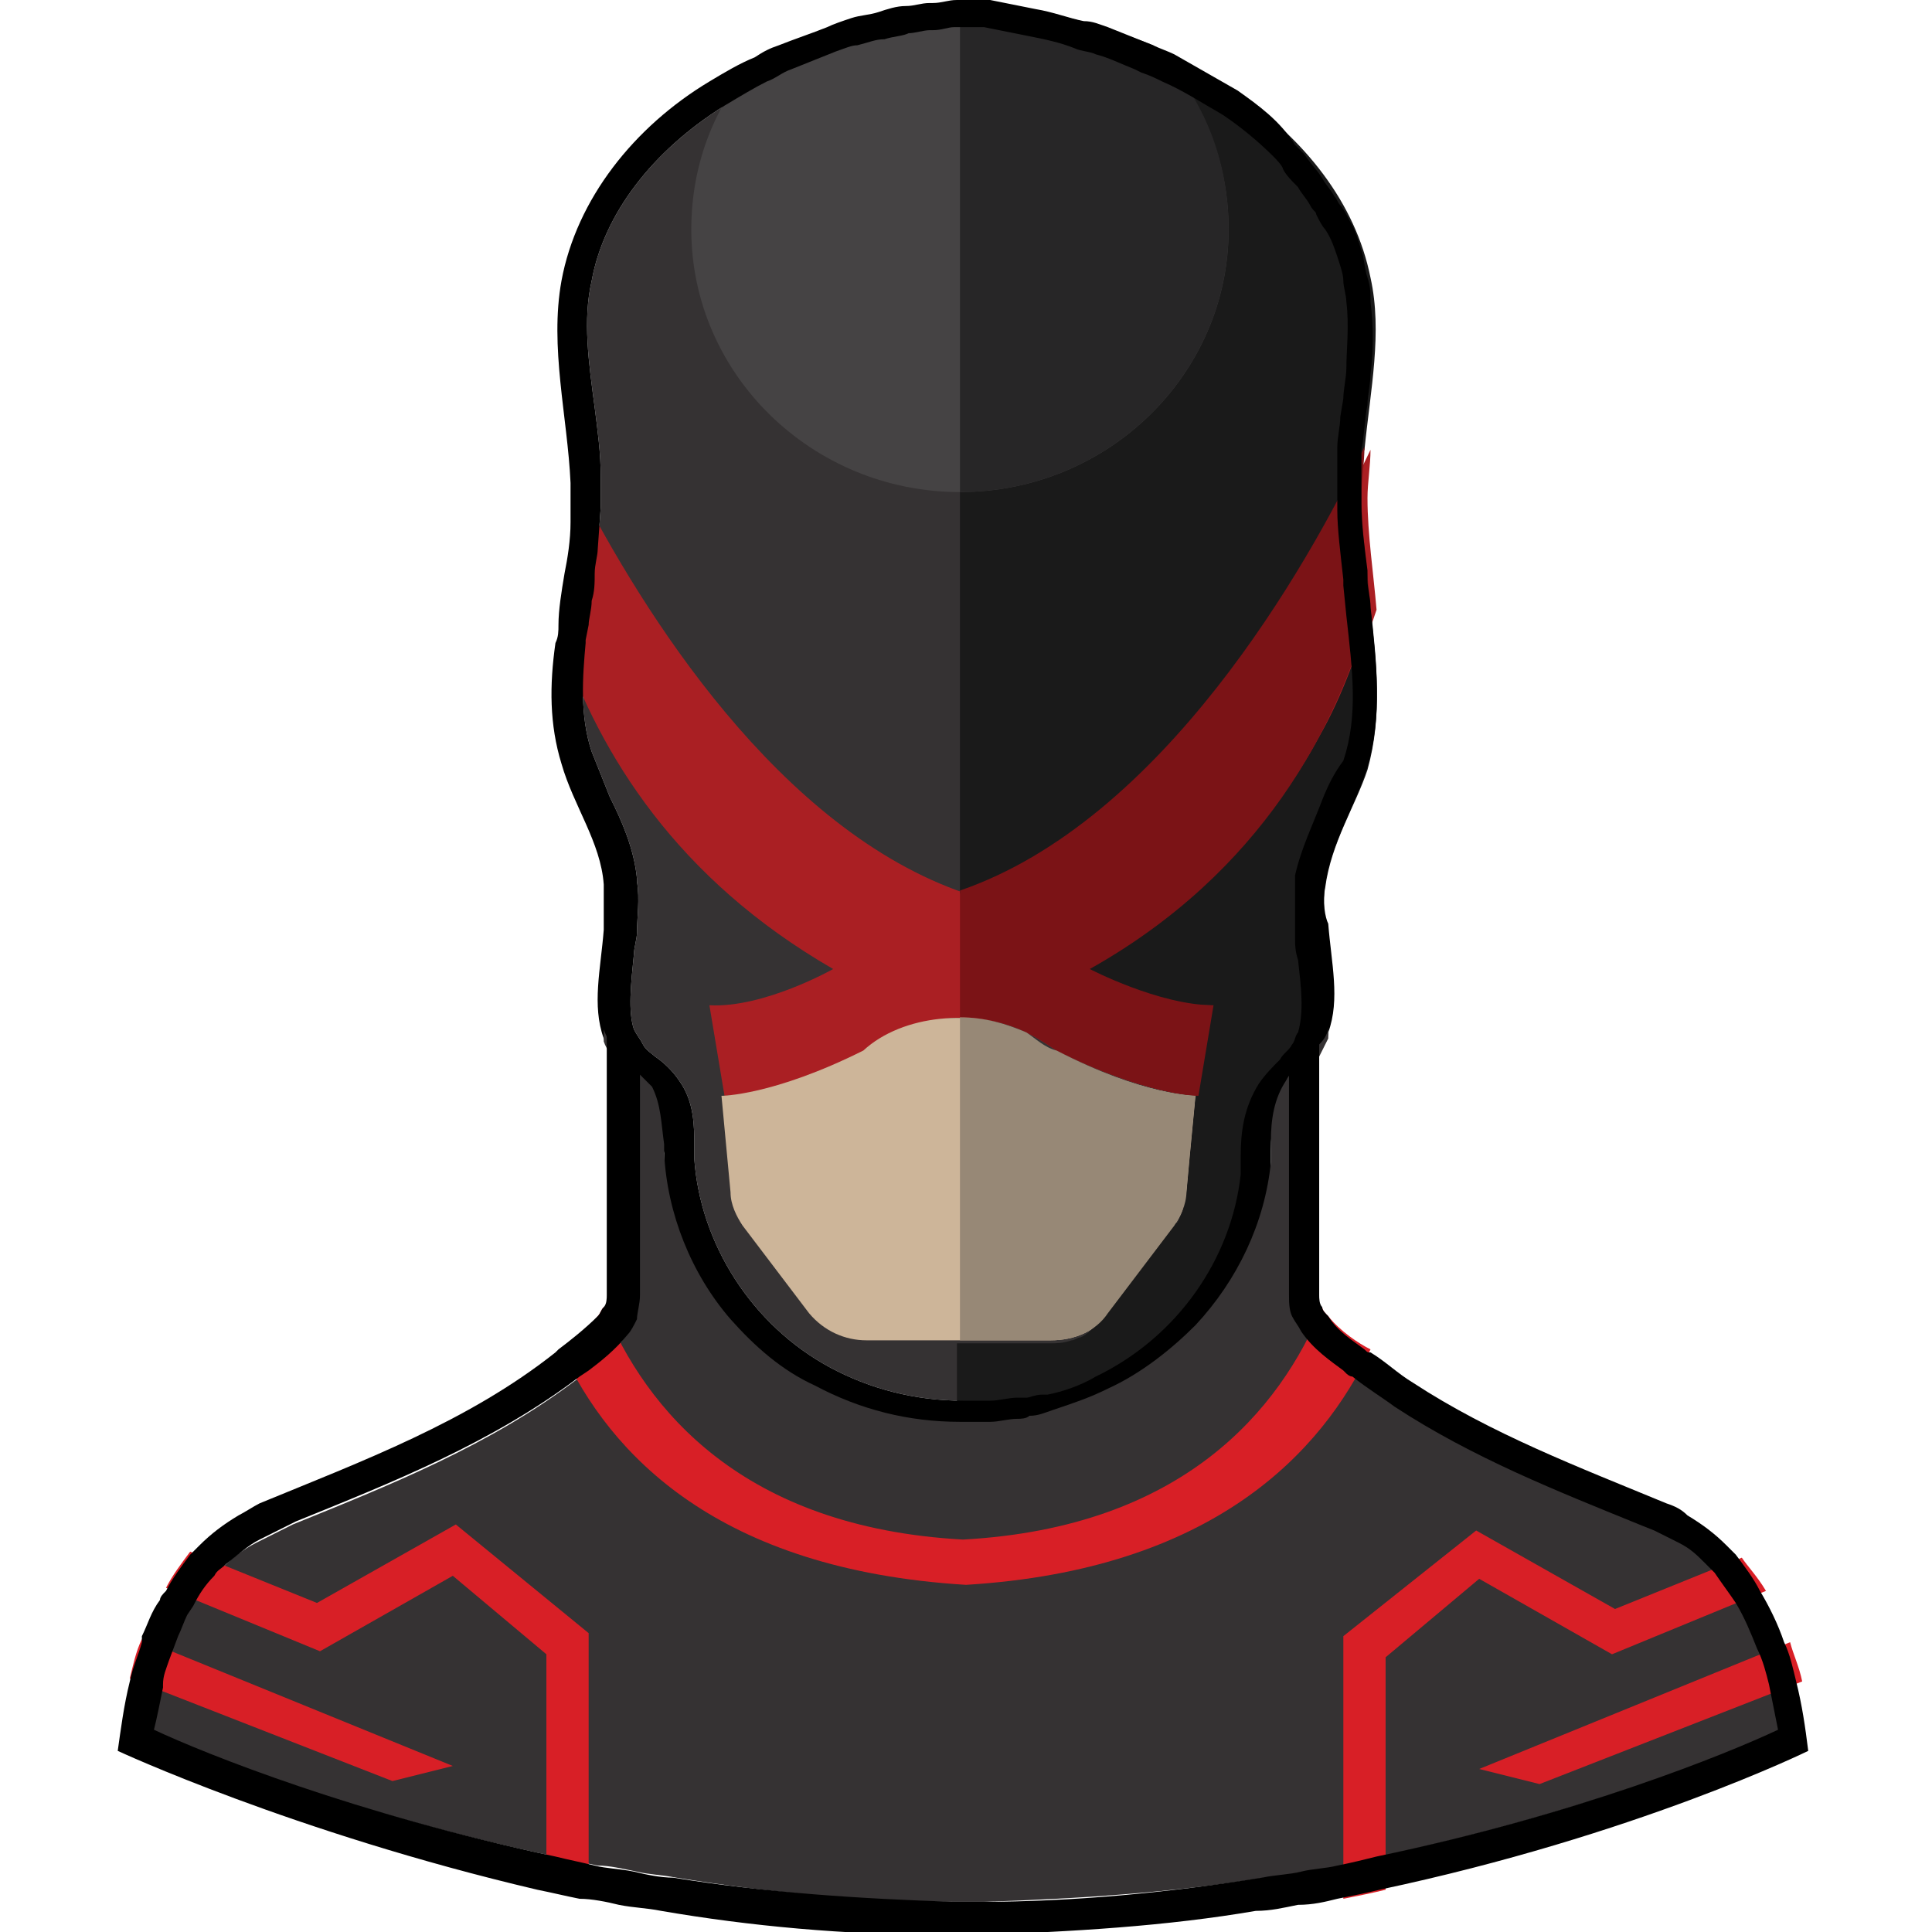 <svg xmlns="http://www.w3.org/2000/svg" enable-background="new 0 0 64 64" viewBox="0 0 64 64"><path fill="#353233" d="M44.4,25.1c-0.2,0.5-0.3,0.9-0.6,1.4c-0.3,0.8-0.7,1.6-0.9,2.5l0,0.1l0,0.2c0,0.5,0,1,0,1.7
			c0,0.3,0,0.5,0.1,0.8c0.1,0.9,0.2,1.7,0,2.4c-0.1,0.1-0.1,0.3-0.2,0.4c-0.1,0.2-0.3,0.3-0.4,0.5c-0.2,0.2-0.5,0.5-0.7,0.8
			c-0.5,0.8-0.6,1.6-0.6,2.4c0,0.2,0,0.4,0,0.6c-0.3,2.8-2.1,5.4-4.8,6.7c-0.5,0.3-1.1,0.5-1.6,0.6l-0.2,0c-0.2,0-0.4,0.1-0.5,0.1
			c-0.1,0-0.2,0-0.3,0c-0.3,0-0.6,0.1-0.9,0.1l-0.2,0c-0.1,0-0.3,0-0.4,0l-0.3,0c-1.6,0-3.1-0.4-4.4-1.1c-2.6-1.4-4.3-4.1-4.5-6.9
			l0-0.4c0-0.7,0-1.5-0.5-2.2c-0.2-0.3-0.5-0.6-0.8-0.8c-0.1-0.1-0.3-0.2-0.4-0.4c-0.1-0.2-0.2-0.3-0.3-0.5c-0.2-0.6-0.1-1.5,0-2.5
			c0-0.2,0.1-0.5,0.1-0.7c0-0.5,0.1-1.1,0-1.7l0-0.1c-0.1-1-0.5-1.9-0.9-2.7c-0.2-0.5-0.4-1-0.6-1.5c-0.4-1.2-0.3-2.5-0.2-3.6v-0.1
			l0.1-0.5c0-0.2,0.1-0.5,0.1-0.8c0.1-0.3,0.1-0.6,0.1-0.9c0-0.3,0.1-0.6,0.1-0.8h0l0.1-1.4v-0.2c0-0.3,0-0.5,0-0.8
			c0-0.8-0.1-1.5-0.2-2.3c-0.2-1.5-0.4-2.9-0.1-4.2C20,7.1,21.6,5,24,3.5c0.5-0.3,1-0.6,1.4-0.8c0.3-0.1,0.5-0.3,0.8-0.4
			c0.5-0.2,1-0.4,1.5-0.6c0.3-0.1,0.5-0.2,0.7-0.2c0.4-0.1,0.6-0.2,0.9-0.2c0.3-0.1,0.6-0.1,0.8-0.2c0.2,0,0.5-0.1,0.7-0.1l0.1,0
			c0.3,0,0.5-0.1,0.7-0.1c0,0,0.1,0,0.2,0l0.2,0c0.1,0,0.3,0,0.4,0l0.1,0h0.1c0.5,0.1,1,0.2,1.5,0.3c0.5,0.1,1,0.2,1.5,0.4
			c0.2,0.1,0.5,0.1,0.7,0.2c0.4,0.1,0.8,0.3,1.3,0.5l0,0l0.2,0.1c0.3,0.1,0.5,0.2,0.7,0.3c0.7,0.3,1.3,0.7,2,1.1
			c0.6,0.4,1.2,0.9,1.7,1.4c0,0,0.3,0.3,0.3,0.4c0.1,0.2,0.3,0.4,0.5,0.6c0.1,0.2,0.3,0.4,0.4,0.6C43.5,7,43.6,7,43.6,7.1
			c0.1,0.2,0.2,0.4,0.3,0.5c0.2,0.3,0.3,0.6,0.4,0.9c0.1,0.3,0.2,0.6,0.2,0.8c0,0.2,0.1,0.5,0.1,0.7c0.1,0.8,0,1.6,0,2.2
			c0,0.3-0.1,0.7-0.1,1l-0.1,0.6c0,0.3-0.1,0.7-0.1,1l0,0.4c0,0.2,0,0.5,0,0.7c0,0.2,0,0.4,0,0.6c0,0.1,0,0.3,0,0.4
			c0,0.6,0.1,1.4,0.2,2.3l0,0.2l0.1,1C44.6,22.1,44.8,23.6,44.4,25.1z"/><path fill="#454344" d="M40.7,7.6c0,4.8-4,8.7-8.9,8.7c-4.9,0-8.9-3.9-8.9-8.7c0-2.2,0.8-4.2,2.2-5.7c2.1-1,4.6-1.7,7-1.8
			c2.1,0.2,4.2,0.7,6.2,1.5C39.8,3.1,40.7,5.2,40.7,7.6z"/><path fill="#aa1f23" d="M36.1,32.1c0,0,2.3,1.2,4.1,1.2l-0.5,3c0,0-1.7,0-4.7-1.5c-0.3-0.2-0.6-0.4-1-0.6c-1.6-0.8-4-0.6-5.3,0.6
			c-3,1.5-4.7,1.5-4.7,1.5l-0.5-3c1.8,0.1,4.1-1.2,4.1-1.2c-5.2-3-7.7-7.1-9-10.8c0.2-1.5,0.5-3.1,0.5-4.6c0-0.2,0-0.5,0-0.7
			c2.2,4.3,6.7,11.5,12.9,13.6c6.7-2.3,11.5-10.7,13.4-14.7c0,0.5-0.1,1.1-0.1,1.6c0,1.2,0.2,2.5,0.3,3.7
			C44.3,24.1,41.8,28.9,36.1,32.1z"/><path fill="#cdb599" d="M39.6,36.3l-0.3,3.2c0,0.4-0.2,0.8-0.4,1.1l-2.2,2.9c-0.4,0.6-1.1,0.9-1.9,0.9h-6.1c-0.7,0-1.4-0.3-1.9-0.9
			l-2.2-2.9c-0.2-0.3-0.4-0.7-0.4-1.1l-0.3-3.2c0,0,1.7,0,4.7-1.5c1.3-1.2,3.7-1.4,5.3-0.6c0.3,0.2,0.6,0.5,1,0.6
			C37.9,36.3,39.6,36.3,39.6,36.3z"/><path fill="#1a1a1a" d="M45.2 14.9c-1.9 4-6.7 12.4-13.4 14.7V16.3c4.9 0 8.9-3.9 8.9-8.7 0-2.3-.9-4.5-2.5-6 1 .4 2 .9 2.8 1.5 2.2 1.5 3.9 3.6 4.4 6.1C45.8 11 45.4 12.9 45.2 14.9zM43.9 29.4c-.1.5 0 1 0 1.5.1 1.2.4 2.5 0 3.6-.1.2-.2.4-.3.6-.3.4-.8.8-1.1 1.2-.4.6-.4 1.3-.5 2 0 .2 0 .4 0 .7-.3 3.1-2.4 6.1-5.4 7.5-.6.3-1.2.5-1.8.7-.3.1-.5.1-.8.2-.1 0-.2.1-.4.1-.3 0-.6.1-.9.1-.1 0-.1 0-.2 0-.3 0-.5 0-.8 0v-3.1h3c.3 0 .5 0 .8-.1.1 0 .2-.1.3-.1.2-.1.3-.2.4-.3.1-.1.1-.1.2-.2.1-.1.1-.1.2-.2l2.2-2.9c.1-.1.1-.2.2-.2.1-.2.2-.4.2-.6 0-.1 0-.2.1-.3l.1-1.2.2-2 .5-3.1c-.4 0-.8 0-1.2-.1-.6-.1-1.1-.3-1.6-.5-.4-.1-.7-.3-.9-.4-.2-.1-.4-.2-.4-.2s0 0 0 0c1.1-.6 2-1.3 2.9-2 .3-.2.6-.5.8-.7.3-.2.5-.5.8-.7 1.3-1.4 2.4-2.8 3.2-4.3.8-1.4 1.3-2.9 1.7-4.2.2 1.8.4 3.5-.1 5.3C44.9 26.7 44.1 27.9 43.9 29.4 43.9 29.3 43.9 29.4 43.9 29.4z"/><path fill="#272627" d="M40.7,7.6c0,4.8-4,8.7-8.9,8.7V0c0.1,0,0.2,0,0.2,0c2.1,0.2,4.2,0.7,6.2,1.5C39.8,3.1,40.7,5.2,40.7,7.6z"/><path fill="#7b1316" d="M36.1,32.1c0,0,2.3,1.2,4.1,1.2l-0.5,3c0,0-1.7,0-4.7-1.5c-0.3-0.2-0.6-0.4-1-0.6c-0.6-0.3-1.4-0.5-2.2-0.5
			v-4.2c6.7-2.3,11.5-10.7,13.4-14.7c0,0.5-0.1,1.1-0.1,1.6c0,1.2,0.2,2.5,0.3,3.7C44.3,24.1,41.8,28.9,36.1,32.1z"/><path fill="#978876" d="M39.6,36.3l-0.3,3.2c0,0.4-0.2,0.8-0.4,1.1l-2.2,2.9c-0.4,0.6-1.1,0.9-1.9,0.9h-3V33.7
			c0.8,0,1.5,0.2,2.2,0.5c0.3,0.2,0.6,0.5,1,0.6C37.9,36.3,39.6,36.3,39.6,36.3z"/><path d="M43.9,29.3c0.2-1.4,1-2.6,1.4-3.9c0.5-1.7,0.3-3.5,0.1-5.3c0-0.3-0.1-0.6-0.1-0.9c0-0.1,0-0.2,0-0.3
			c-0.1-0.8-0.2-1.5-0.2-2.2c0-0.1,0-0.2,0-0.3c0-0.2,0-0.3,0-0.5c0-0.2,0-0.4,0-0.6c0-0.1,0-0.3,0-0.4c0.1-0.5,0.1-1,0.2-1.5
			c0,0,0,0,0,0c0-0.3,0.1-0.7,0.1-1c0.1-0.8,0.1-1.6,0-2.4c0-0.3,0-0.5-0.1-0.8c-0.1-0.3-0.1-0.6-0.2-0.9c-0.1-0.3-0.2-0.7-0.4-1
			c-0.1-0.2-0.2-0.4-0.3-0.5c-0.1-0.1-0.1-0.2-0.2-0.3c-0.1-0.2-0.3-0.4-0.4-0.6c-0.2-0.3-0.4-0.5-0.6-0.8c-0.1-0.1-0.2-0.2-0.3-0.3
			C42.4,4,41.7,3.5,41,3c-0.7-0.4-1.4-0.8-2.1-1.2c-0.2-0.1-0.5-0.2-0.7-0.3l0,0c-0.5-0.2-1-0.4-1.5-0.6c-0.3-0.1-0.5-0.2-0.8-0.2
			c-0.5-0.1-1-0.3-1.6-0.4c-0.5-0.1-1-0.2-1.5-0.3c-0.1,0-0.1,0-0.2,0C32.5,0,32.2,0,32,0h-0.2c0,0,0,0-0.1,0
			c-0.3,0-0.5,0.1-0.8,0.1c0,0-0.1,0-0.1,0c-0.3,0-0.5,0.1-0.8,0.1c-0.3,0-0.6,0.1-0.9,0.2c-0.3,0.1-0.6,0.1-0.9,0.2
			c-0.3,0.1-0.6,0.2-0.8,0.3c-0.5,0.2-1.1,0.4-1.6,0.6c-0.3,0.1-0.5,0.2-0.8,0.4c-0.5,0.2-1,0.5-1.5,0.8c-2.5,1.5-4.4,3.9-4.9,6.6
			c-0.4,2.2,0.2,4.5,0.3,6.7c0,0,0,0,0,0v0c0,0.2,0,0.5,0,0.7c0,0.2,0,0.4,0,0.6c0,0.6-0.1,1.2-0.2,1.7c-0.1,0.6-0.2,1.2-0.2,1.7
			c0,0.2,0,0.4-0.1,0.6c0,0,0,0,0,0c-0.2,1.4-0.2,2.7,0.2,4c0.4,1.4,1.3,2.6,1.4,4c0,0,0,0,0,0c0,0.5,0,1,0,1.5
			c-0.1,1.3-0.4,2.5,0,3.6c0,0,0,0,0,0c0.1,0.3,0.3,0.5,0.5,0.8c0.2,0.2,0.4,0.4,0.6,0.6c0.2,0.2,0.4,0.3,0.5,0.5
			c0.3,0.5,0.3,1.2,0.4,1.9c0,0.1,0,0.2,0,0.3c0.1,2.2,1.1,4.4,2.7,6c0.7,0.7,1.5,1.3,2.3,1.8c1.5,0.8,3.1,1.2,4.8,1.2
			c0.3,0,0.5,0,0.8,0c0.1,0,0.1,0,0.2,0c0.3,0,0.6,0,0.9-0.1c0.1,0,0.3,0,0.4-0.1c0.3-0.1,0.5-0.1,0.8-0.2c0.6-0.2,1.2-0.4,1.8-0.7
			c0.9-0.4,1.7-1,2.4-1.7c1.7-1.6,2.8-3.7,3-5.9c0-0.2,0-0.5,0-0.7c0-0.7,0.1-1.4,0.5-2c0.1-0.2,0.2-0.3,0.4-0.5
			c0.2-0.3,0.5-0.5,0.7-0.8c0.2-0.2,0.3-0.4,0.3-0.6c0.4-1.1,0.1-2.3,0-3.6C43.9,30.4,43.8,29.9,43.9,29.3
			C43.9,29.4,43.9,29.3,43.9,29.3z M43.8,26.5c-0.3,0.8-0.7,1.6-0.9,2.5l0,0.1l0,0.2c0,0.5,0,1,0,1.7c0,0.3,0,0.5,0.1,0.8
			c0.1,0.9,0.2,1.7,0,2.4c-0.1,0.1-0.1,0.3-0.2,0.4c-0.1,0.2-0.3,0.3-0.4,0.5c-0.2,0.2-0.5,0.5-0.7,0.8c-0.5,0.8-0.6,1.6-0.6,2.4
			c0,0.2,0,0.4,0,0.6c-0.3,2.8-2.1,5.4-4.8,6.7c-0.5,0.3-1.1,0.5-1.6,0.6l-0.2,0c-0.2,0-0.4,0.1-0.5,0.1c-0.1,0-0.2,0-0.3,0
			c-0.3,0-0.6,0.1-0.9,0.1l-0.2,0c-0.1,0-0.3,0-0.4,0l-0.3,0c-1.6,0-3.1-0.4-4.4-1.1c-2.6-1.4-4.3-4.1-4.5-6.9l0-0.4
			c0-0.7,0-1.5-0.5-2.2c-0.2-0.3-0.5-0.6-0.8-0.8c-0.1-0.1-0.3-0.2-0.4-0.4c-0.1-0.2-0.2-0.3-0.3-0.5c-0.2-0.6-0.1-1.5,0-2.5
			c0-0.2,0.1-0.5,0.1-0.7c0-0.5,0.1-1.1,0-1.7l0-0.1c-0.1-1-0.5-1.9-0.9-2.7c-0.2-0.5-0.4-1-0.6-1.5c-0.4-1.2-0.3-2.5-0.2-3.6v-0.1
			l0.1-0.5c0-0.2,0.1-0.5,0.1-0.8c0.1-0.3,0.1-0.6,0.1-0.9c0-0.3,0.1-0.6,0.1-0.8h0l0.1-1.4v-0.2c0-0.3,0-0.5,0-0.8
			c0-0.8-0.1-1.5-0.2-2.3c-0.2-1.5-0.4-2.9-0.1-4.2C20,7.1,21.6,5,24,3.5c0.5-0.3,1-0.6,1.4-0.8c0.3-0.1,0.5-0.3,0.8-0.4
			c0.5-0.2,1-0.4,1.5-0.6c0.3-0.1,0.5-0.2,0.7-0.2c0.4-0.1,0.6-0.2,0.9-0.2c0.3-0.1,0.6-0.1,0.8-0.2c0.2,0,0.5-0.1,0.7-0.1l0.1,0
			c0.3,0,0.5-0.1,0.7-0.1c0,0,0.1,0,0.2,0l0.2,0c0.1,0,0.3,0,0.4,0l0.1,0h0.1c0.5,0.1,1,0.2,1.5,0.3c0.5,0.1,1,0.2,1.5,0.4
			c0.2,0.1,0.5,0.1,0.7,0.2c0.4,0.1,0.8,0.3,1.3,0.5l0,0l0.2,0.1c0.3,0.1,0.5,0.2,0.7,0.3c0.7,0.3,1.3,0.7,2,1.1
			c0.6,0.4,1.2,0.9,1.7,1.4c0,0,0.3,0.3,0.3,0.4c0.1,0.2,0.3,0.4,0.5,0.6c0.1,0.2,0.3,0.4,0.4,0.6C43.5,7,43.6,7,43.6,7.1
			c0.1,0.2,0.2,0.4,0.3,0.5c0.2,0.3,0.3,0.6,0.4,0.9c0.1,0.3,0.2,0.6,0.2,0.8c0,0.2,0.1,0.5,0.1,0.7c0.1,0.8,0,1.6,0,2.2
			c0,0.3-0.1,0.7-0.1,1l-0.1,0.6c0,0.3-0.1,0.7-0.1,1l0,0.4c0,0.2,0,0.5,0,0.7c0,0.2,0,0.4,0,0.6c0,0.1,0,0.3,0,0.4
			c0,0.6,0.1,1.4,0.2,2.3l0,0.2l0.1,1c0.2,1.8,0.4,3.3-0.1,4.8C44.2,25.6,44,26,43.8,26.5z"/><path fill="#353233" d="M59,57.3c-1.7,0.8-6.7,2.8-13.3,4.2c-0.4,0.1-0.9,0.2-1.3,0.3c-0.4,0.1-0.8,0.2-1.2,0.2
			c-0.5,0.1-0.9,0.2-1.3,0.2c-3.1,0.5-6.2,0.7-9.3,0.8h-0.9c-3,0-6.2-0.3-9.3-0.8c-0.5-0.1-0.9-0.1-1.3-0.2
			c-0.5-0.1-0.9-0.2-1.3-0.2c-0.5-0.1-0.9-0.2-1.4-0.3C11.7,60.1,6.7,58.1,5,57.3c0.1-0.5,0.2-1,0.3-1.4l0-0.1
			c0.1-0.3,0.2-0.5,0.2-0.8l0.3-0.8l0,0c0.1-0.3,0.2-0.5,0.3-0.7l0.2-0.3v0l0,0c0.2-0.4,0.5-0.7,0.7-1C7.2,52,7.3,52,7.4,51.9
			c0.3-0.3,0.7-0.6,1.1-0.8c0.2-0.1,0.4-0.2,0.6-0.3l0.6-0.3c3.2-1.3,6.5-2.6,9.4-4.8l0.3-0.2c0.4-0.3,0.9-0.7,1.3-1.2
			c0.1-0.2,0.2-0.4,0.3-0.5c0.1-0.2,0.1-0.5,0.1-0.8c0-0.8,0-1.6,0-2.4l0-4.7c-0.2-0.2-0.4-0.4-0.6-0.6c-0.2-0.3-0.4-0.5-0.5-0.8
			c0,0,0,0,0,0v-0.4c0.1,0.3,0.3,0.6,0.5,0.8c0.2,0.2,0.4,0.4,0.6,0.6c0.2,0.2,0.4,0.4,0.5,0.5c0.3,0.6,0.3,1.2,0.4,1.9
			c0,0.1,0,0.2,0,0.3c0.1,2,0.9,4,2.2,5.5c0.8,0.9,1.7,1.7,2.8,2.2c1.5,0.8,3.1,1.2,4.8,1.2c0.3,0,0.5,0,0.8,0c0.1,0,0.1,0,0.2,0
			c0.3,0,0.6-0.1,0.9-0.1c0.1,0,0.3,0,0.4-0.1c0.3,0,0.5-0.1,0.8-0.2c0.6-0.2,1.2-0.4,1.8-0.7c1.1-0.5,2.1-1.3,2.9-2.1
			c1.4-1.5,2.3-3.4,2.5-5.4c0-0.2,0-0.4,0-0.7c0-0.7,0.1-1.4,0.5-2c0.1-0.2,0.2-0.3,0.4-0.4c0.2-0.3,0.5-0.5,0.7-0.8
			c0.2-0.2,0.3-0.4,0.3-0.6v0.4c-0.1,0.2-0.2,0.4-0.3,0.6c-0.2,0.3-0.5,0.5-0.7,0.8c0,2.7,0,6.3,0,7.1c0,0.3,0,0.5,0.1,0.7
			c0.1,0.2,0.2,0.4,0.3,0.5c0.3,0.5,0.9,1,1.4,1.3l0.1,0.1c0,0,0.1,0.1,0.2,0.1c0.5,0.4,1,0.7,1.4,1c2.5,1.6,5.3,2.8,8.1,3.9
			l0.5,0.2c0.2,0.1,0.4,0.2,0.6,0.3l0.2,0.1h0c0.3,0.2,0.6,0.4,0.9,0.7c0.1,0.1,0.2,0.2,0.3,0.3c0.3,0.3,0.5,0.7,0.7,1
			c0.3,0.5,0.5,1,0.7,1.5c0.2,0.4,0.3,0.8,0.4,1.2C58.8,56.4,58.9,56.8,59,57.3z"/><path fill="#d81f26" d="M45.4 44.7c-1.6 3.4-5.2 7.3-13.4 7.8-8.2-.5-11.8-4.3-13.4-7.8.4-.3.9-.7 1.2-1.1.1-.1.1-.2.2-.3 1.4 3.4 4.6 7.3 11.9 7.7 7.3-.4 10.5-4.3 11.9-7.7 0 .1.1.2.2.3C44.4 44.1 45 44.5 45.4 44.7zM19.5 54.1v8.7c-.5-.1-.9-.2-1.4-.3l0-7.7-3.1-2.6-4.4 2.5-5.1-2.1c.2-.4.5-.8.8-1.2l4.2 1.7 4.6-2.6L19.5 54.1z"/><path fill="#d81f26" d="M15 58.5l-2 .5-8.7-3.4v0c.1-.4.2-.9.4-1.3L15 58.5zM58.5 52.7l-5.1 2.1-4.4-2.5-3.1 2.6 0 7.7c-.4.1-.9.2-1.4.3v-8.7l4.4-3.5 4.6 2.6 4.2-1.7C57.9 51.9 58.2 52.2 58.5 52.7z"/><path fill="#d81f26" d="M59.7,55.7L51,59.1l-2-0.5l10.3-4.2C59.4,54.8,59.6,55.2,59.7,55.7z"/><polyline fill="none" points="20.1 38.3 20.1 38.3 20.1 38.3 20.1 38.3"/><path d="M20.1,38.3L20.1,38.3v-0.2c0-1.2,0-3,0-4.2c0.1,0.3,0.3,0.3,0.5,0.5c0.2,0.2,0.4,0.3,0.6,0.5l0,5.6c0,0.8,0,1.6,0,2.4
			c0,0.3-0.1,0.6-0.1,0.8c-0.1,0.2-0.2,0.4-0.3,0.5c-0.4,0.5-0.9,0.9-1.3,1.2l-0.3,0.2c-2.9,2.2-6.2,3.5-9.4,4.8l-0.6,0.3
			c-0.2,0.1-0.4,0.2-0.6,0.3c-0.4,0.2-0.7,0.5-1.1,0.8C7.3,52,7.2,52,7.1,52.2c-0.3,0.3-0.5,0.6-0.7,1l0,0l0,0l-0.2,0.3
			C6.1,53.7,6,54,5.9,54.2l0,0L5.6,55c-0.1,0.3-0.2,0.5-0.2,0.8l0,0.1c-0.1,0.5-0.2,1-0.3,1.4c1.7,0.8,6.7,2.8,13.3,4.2
			c0.4,0.1,0.9,0.2,1.3,0.3c0.4,0.1,0.8,0.1,1.3,0.2c0.4,0.1,0.9,0.2,1.3,0.2c3.1,0.5,6.2,0.7,9.3,0.8h0.9c3,0,6.2-0.3,9.3-0.8
			c0.5-0.1,0.9-0.1,1.3-0.2c0.4-0.1,0.8-0.1,1.2-0.2c0.5-0.1,0.9-0.2,1.3-0.3c6.7-1.4,11.6-3.4,13.3-4.2c-0.1-0.5-0.2-1-0.3-1.5
			c-0.1-0.4-0.2-0.8-0.4-1.2c-0.2-0.5-0.4-1-0.7-1.5c-0.2-0.3-0.5-0.7-0.7-1c-0.1-0.1-0.2-0.2-0.3-0.3c-0.3-0.3-0.5-0.5-0.9-0.7h0
			l-0.2-0.1c-0.2-0.1-0.4-0.2-0.6-0.3l-0.5-0.2c-2.7-1.1-5.5-2.2-8.1-3.9c-0.4-0.3-0.9-0.6-1.4-1c-0.1,0-0.2-0.1-0.2-0.1l-0.1-0.1
			c-0.4-0.3-1-0.7-1.4-1.3c-0.1-0.2-0.2-0.3-0.3-0.5c-0.1-0.2-0.1-0.5-0.1-0.7c0-0.8,0-4.9,0-7.6c0.2-0.3,0.5-0.7,0.7-1
			c0.2-0.2,0.3-0.1,0.3-0.4c0,1.1,0,2.7,0,3.8c0,0.2,0,0.4,0,0.6c0,0.4,0,0.8,0,1.1c0,1.2,0,2.3,0,3.5c0,0.1,0,0.3,0.1,0.4
			c0,0.1,0.1,0.2,0.2,0.3c0.3,0.5,0.8,0.8,1.2,1.1c0.1,0.1,0.1,0.1,0.2,0.1c0.5,0.3,0.9,0.7,1.4,1c2.6,1.7,5.5,2.8,8.4,4
			c0.3,0.1,0.5,0.2,0.7,0.4h0c0.5,0.3,0.9,0.6,1.3,1c0.1,0.1,0.2,0.2,0.3,0.3c0.3,0.4,0.6,0.8,0.8,1.2c0.3,0.5,0.6,1.1,0.8,1.7
			c0.2,0.4,0.3,0.9,0.4,1.3c0.2,0.8,0.3,1.5,0.4,2.3c0,0-5.7,2.8-14.2,4.6c-0.4,0.1-0.9,0.2-1.4,0.3c-0.4,0.1-0.8,0.2-1.3,0.2
			c-0.5,0.1-0.9,0.2-1.4,0.2c-2.9,0.5-6.1,0.7-9.4,0.8h-0.9c-3.3,0-6.5-0.3-9.4-0.8c-0.5-0.1-0.9-0.1-1.4-0.2
			c-0.4-0.1-0.9-0.2-1.3-0.2c-0.5-0.1-0.9-0.2-1.4-0.3C9.7,60.7,3.9,58,3.9,58c0.1-0.7,0.2-1.5,0.4-2.3v0c0.1-0.5,0.3-0.9,0.4-1.3
			c0,0,0-0.1,0-0.1c0-0.1,0-0.1,0-0.1c0.2-0.4,0.3-0.8,0.6-1.2c0,0,0,0,0,0c0-0.1,0.1-0.2,0.2-0.3c0.2-0.4,0.5-0.8,0.8-1.2
			c0.1-0.1,0.2-0.2,0.3-0.3c0.4-0.4,0.8-0.7,1.3-1c0.2-0.1,0.5-0.3,0.7-0.4c3.4-1.4,6.9-2.7,9.8-5c0,0,0.1-0.1,0.1-0.1
			c0.4-0.3,0.9-0.7,1.3-1.1c0.1-0.1,0.1-0.2,0.2-0.3c0.1-0.1,0.1-0.3,0.1-0.4c0-1.2,0-2.3,0-3.5C20.1,39.1,20.1,38.7,20.1,38.3
			L20.1,38.3z"/></svg>